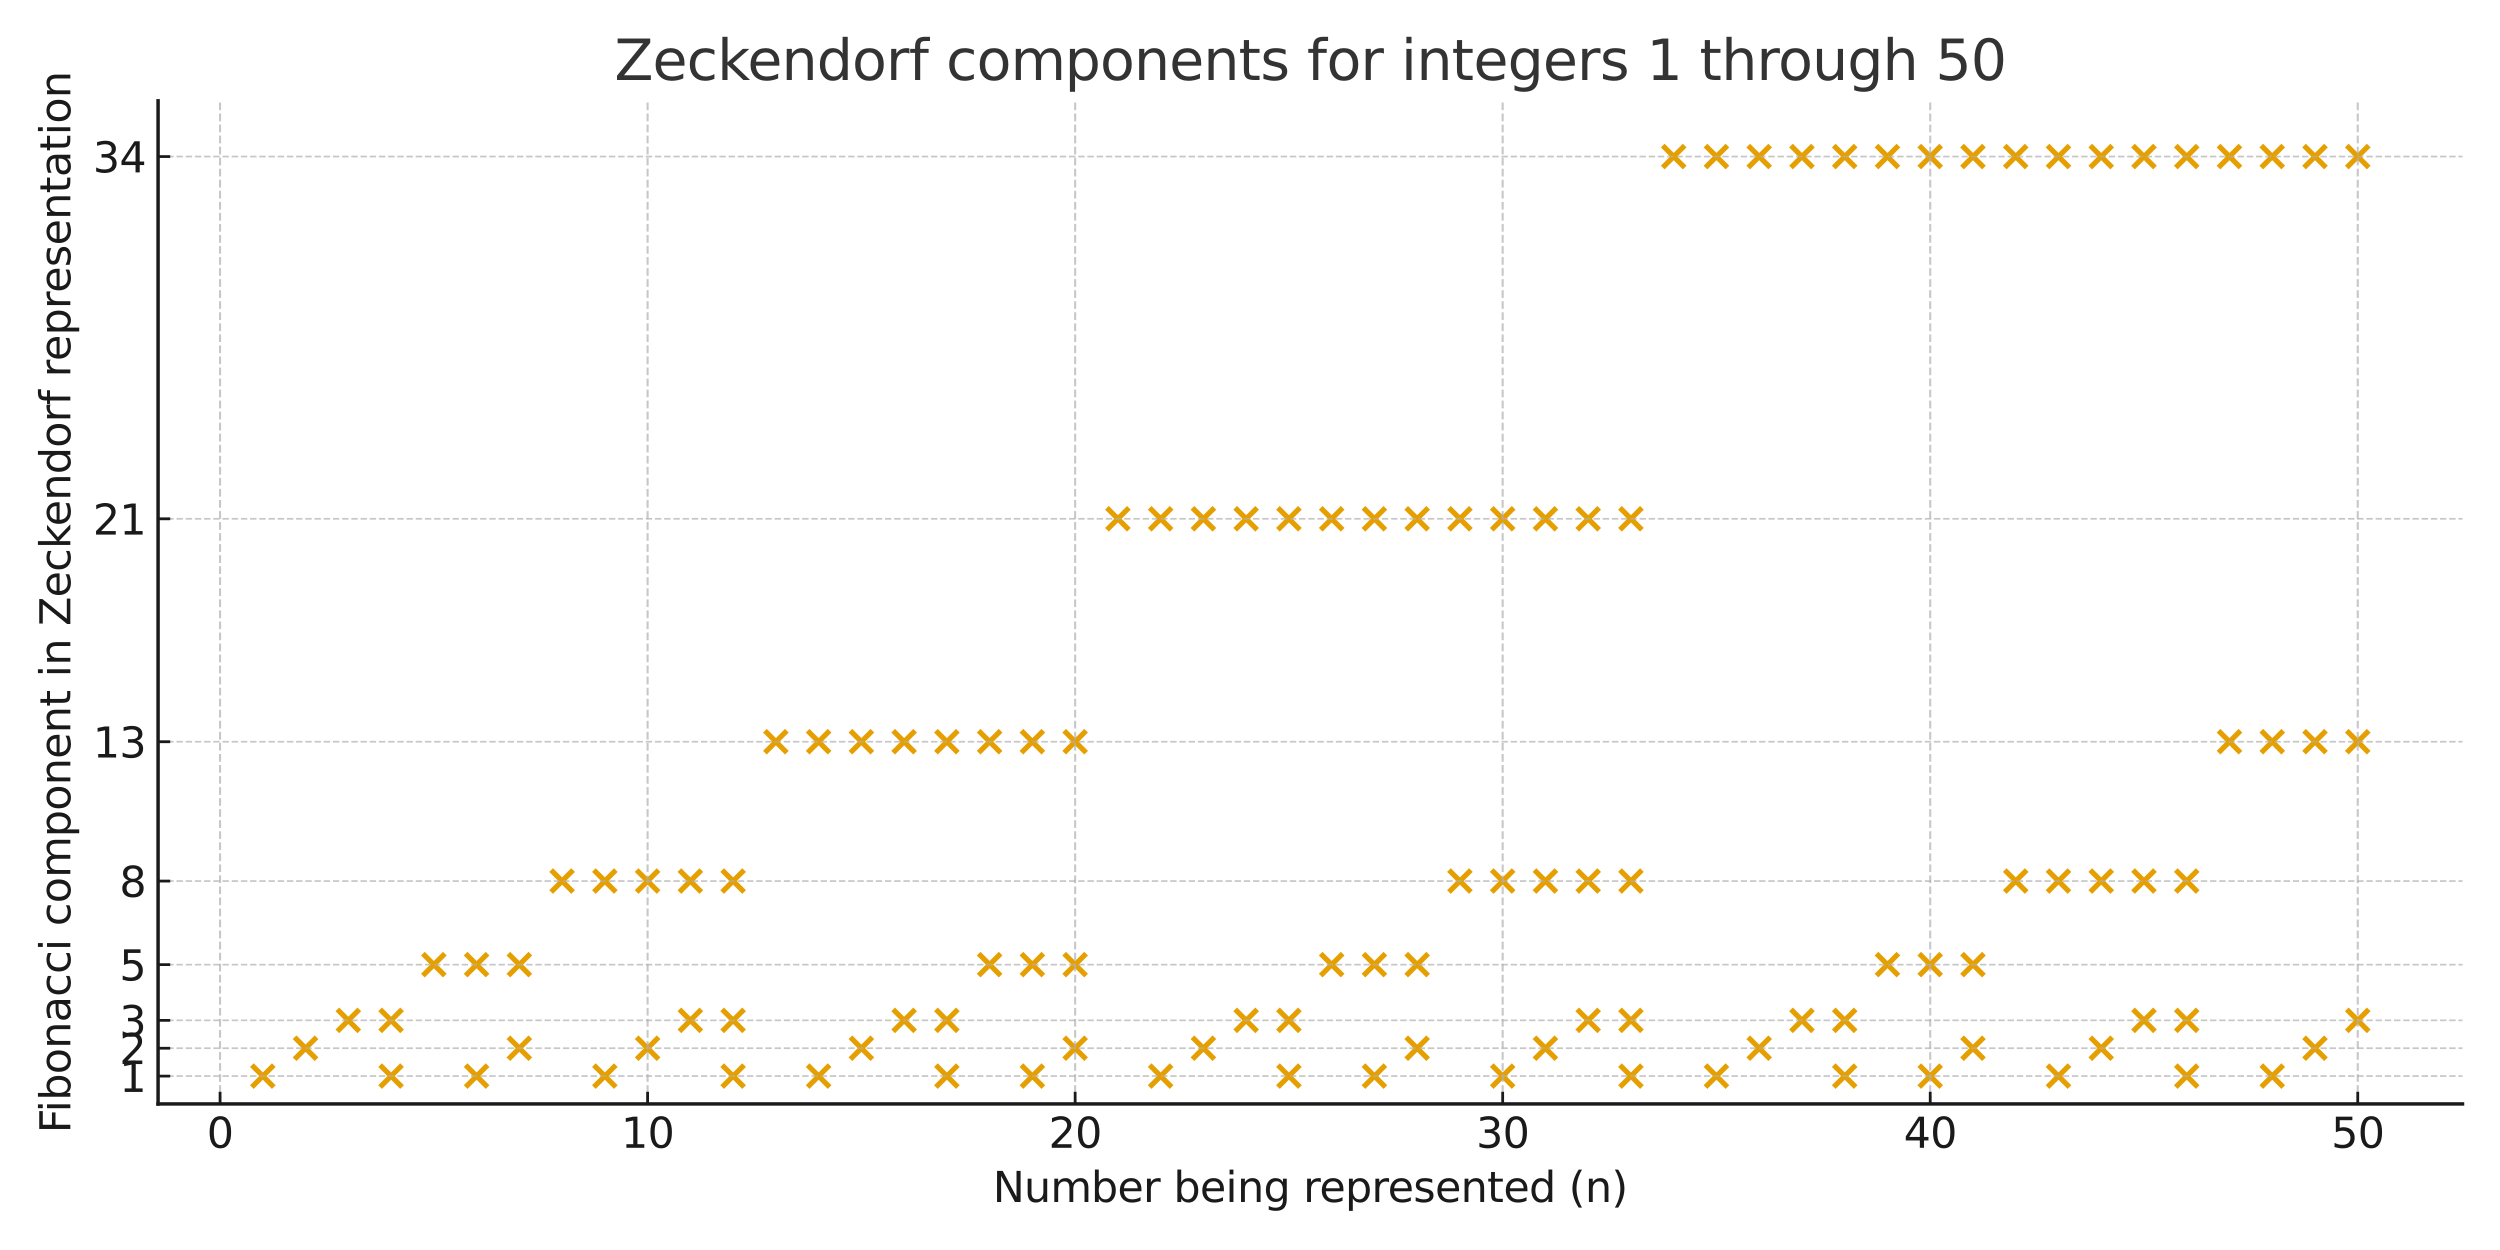 <?xml version="1.0" encoding="utf-8" standalone="no"?>
<!DOCTYPE svg PUBLIC "-//W3C//DTD SVG 1.1//EN"
  "http://www.w3.org/Graphics/SVG/1.1/DTD/svg11.dtd">
<svg xmlns:xlink="http://www.w3.org/1999/xlink" width="720pt" height="360pt" viewBox="0 0 720 360" xmlns="http://www.w3.org/2000/svg" version="1.1">
 <defs>
  <style type="text/css">*{stroke-linejoin: round; stroke-linecap: butt}</style>
 </defs>
 <g id="figure_1">
  <g id="patch_1">
   <path d="M 0 360 
L 720 360 
L 720 0 
L 0 0 
z
" style="fill: #ffffff"/>
  </g>
  <g id="axes_1">
   <g id="patch_2">
    <path d="M 45.525 317.94 
L 709.2 317.94 
L 709.2 29.04 
L 45.525 29.04 
z
" style="fill: #ffffff"/>
   </g>
   <g id="PathCollection_1">
    <defs>
     <path id="ma423eb08a5" d="M -3.162 3.162 
L 3.162 -3.162 
M -3.162 -3.162 
L 3.162 3.162 
" style="stroke: #e69f00; stroke-width: 1.5"/>
    </defs>
    <g clip-path="url(#p517f52b1fb)">
     <use xlink:href="#ma423eb08a5" x="75.692" y="309.915" style="fill: #e69f00; stroke: #e69f00; stroke-width: 1.5"/>
     <use xlink:href="#ma423eb08a5" x="88.005" y="301.89" style="fill: #e69f00; stroke: #e69f00; stroke-width: 1.5"/>
     <use xlink:href="#ma423eb08a5" x="100.318" y="293.865" style="fill: #e69f00; stroke: #e69f00; stroke-width: 1.5"/>
     <use xlink:href="#ma423eb08a5" x="112.631" y="293.865" style="fill: #e69f00; stroke: #e69f00; stroke-width: 1.5"/>
     <use xlink:href="#ma423eb08a5" x="112.631" y="309.915" style="fill: #e69f00; stroke: #e69f00; stroke-width: 1.5"/>
     <use xlink:href="#ma423eb08a5" x="124.944" y="277.815" style="fill: #e69f00; stroke: #e69f00; stroke-width: 1.5"/>
     <use xlink:href="#ma423eb08a5" x="137.257" y="277.815" style="fill: #e69f00; stroke: #e69f00; stroke-width: 1.5"/>
     <use xlink:href="#ma423eb08a5" x="137.257" y="309.915" style="fill: #e69f00; stroke: #e69f00; stroke-width: 1.5"/>
     <use xlink:href="#ma423eb08a5" x="149.571" y="277.815" style="fill: #e69f00; stroke: #e69f00; stroke-width: 1.5"/>
     <use xlink:href="#ma423eb08a5" x="149.571" y="301.89" style="fill: #e69f00; stroke: #e69f00; stroke-width: 1.5"/>
     <use xlink:href="#ma423eb08a5" x="161.884" y="253.74" style="fill: #e69f00; stroke: #e69f00; stroke-width: 1.5"/>
     <use xlink:href="#ma423eb08a5" x="174.197" y="253.74" style="fill: #e69f00; stroke: #e69f00; stroke-width: 1.5"/>
     <use xlink:href="#ma423eb08a5" x="174.197" y="309.915" style="fill: #e69f00; stroke: #e69f00; stroke-width: 1.5"/>
     <use xlink:href="#ma423eb08a5" x="186.51" y="253.74" style="fill: #e69f00; stroke: #e69f00; stroke-width: 1.5"/>
     <use xlink:href="#ma423eb08a5" x="186.51" y="301.89" style="fill: #e69f00; stroke: #e69f00; stroke-width: 1.5"/>
     <use xlink:href="#ma423eb08a5" x="198.823" y="253.74" style="fill: #e69f00; stroke: #e69f00; stroke-width: 1.5"/>
     <use xlink:href="#ma423eb08a5" x="198.823" y="293.865" style="fill: #e69f00; stroke: #e69f00; stroke-width: 1.5"/>
     <use xlink:href="#ma423eb08a5" x="211.136" y="253.74" style="fill: #e69f00; stroke: #e69f00; stroke-width: 1.5"/>
     <use xlink:href="#ma423eb08a5" x="211.136" y="293.865" style="fill: #e69f00; stroke: #e69f00; stroke-width: 1.5"/>
     <use xlink:href="#ma423eb08a5" x="211.136" y="309.915" style="fill: #e69f00; stroke: #e69f00; stroke-width: 1.5"/>
     <use xlink:href="#ma423eb08a5" x="223.449" y="213.615" style="fill: #e69f00; stroke: #e69f00; stroke-width: 1.5"/>
     <use xlink:href="#ma423eb08a5" x="235.762" y="213.615" style="fill: #e69f00; stroke: #e69f00; stroke-width: 1.5"/>
     <use xlink:href="#ma423eb08a5" x="235.762" y="309.915" style="fill: #e69f00; stroke: #e69f00; stroke-width: 1.5"/>
     <use xlink:href="#ma423eb08a5" x="248.075" y="213.615" style="fill: #e69f00; stroke: #e69f00; stroke-width: 1.5"/>
     <use xlink:href="#ma423eb08a5" x="248.075" y="301.89" style="fill: #e69f00; stroke: #e69f00; stroke-width: 1.5"/>
     <use xlink:href="#ma423eb08a5" x="260.388" y="213.615" style="fill: #e69f00; stroke: #e69f00; stroke-width: 1.5"/>
     <use xlink:href="#ma423eb08a5" x="260.388" y="293.865" style="fill: #e69f00; stroke: #e69f00; stroke-width: 1.5"/>
     <use xlink:href="#ma423eb08a5" x="272.701" y="213.615" style="fill: #e69f00; stroke: #e69f00; stroke-width: 1.5"/>
     <use xlink:href="#ma423eb08a5" x="272.701" y="293.865" style="fill: #e69f00; stroke: #e69f00; stroke-width: 1.5"/>
     <use xlink:href="#ma423eb08a5" x="272.701" y="309.915" style="fill: #e69f00; stroke: #e69f00; stroke-width: 1.5"/>
     <use xlink:href="#ma423eb08a5" x="285.014" y="213.615" style="fill: #e69f00; stroke: #e69f00; stroke-width: 1.5"/>
     <use xlink:href="#ma423eb08a5" x="285.014" y="277.815" style="fill: #e69f00; stroke: #e69f00; stroke-width: 1.5"/>
     <use xlink:href="#ma423eb08a5" x="297.327" y="213.615" style="fill: #e69f00; stroke: #e69f00; stroke-width: 1.5"/>
     <use xlink:href="#ma423eb08a5" x="297.327" y="277.815" style="fill: #e69f00; stroke: #e69f00; stroke-width: 1.5"/>
     <use xlink:href="#ma423eb08a5" x="297.327" y="309.915" style="fill: #e69f00; stroke: #e69f00; stroke-width: 1.5"/>
     <use xlink:href="#ma423eb08a5" x="309.641" y="213.615" style="fill: #e69f00; stroke: #e69f00; stroke-width: 1.5"/>
     <use xlink:href="#ma423eb08a5" x="309.641" y="277.815" style="fill: #e69f00; stroke: #e69f00; stroke-width: 1.5"/>
     <use xlink:href="#ma423eb08a5" x="309.641" y="301.89" style="fill: #e69f00; stroke: #e69f00; stroke-width: 1.5"/>
     <use xlink:href="#ma423eb08a5" x="321.954" y="149.415" style="fill: #e69f00; stroke: #e69f00; stroke-width: 1.5"/>
     <use xlink:href="#ma423eb08a5" x="334.267" y="149.415" style="fill: #e69f00; stroke: #e69f00; stroke-width: 1.5"/>
     <use xlink:href="#ma423eb08a5" x="334.267" y="309.915" style="fill: #e69f00; stroke: #e69f00; stroke-width: 1.5"/>
     <use xlink:href="#ma423eb08a5" x="346.58" y="149.415" style="fill: #e69f00; stroke: #e69f00; stroke-width: 1.5"/>
     <use xlink:href="#ma423eb08a5" x="346.58" y="301.89" style="fill: #e69f00; stroke: #e69f00; stroke-width: 1.5"/>
     <use xlink:href="#ma423eb08a5" x="358.893" y="149.415" style="fill: #e69f00; stroke: #e69f00; stroke-width: 1.5"/>
     <use xlink:href="#ma423eb08a5" x="358.893" y="293.865" style="fill: #e69f00; stroke: #e69f00; stroke-width: 1.5"/>
     <use xlink:href="#ma423eb08a5" x="371.206" y="149.415" style="fill: #e69f00; stroke: #e69f00; stroke-width: 1.5"/>
     <use xlink:href="#ma423eb08a5" x="371.206" y="293.865" style="fill: #e69f00; stroke: #e69f00; stroke-width: 1.5"/>
     <use xlink:href="#ma423eb08a5" x="371.206" y="309.915" style="fill: #e69f00; stroke: #e69f00; stroke-width: 1.5"/>
     <use xlink:href="#ma423eb08a5" x="383.519" y="149.415" style="fill: #e69f00; stroke: #e69f00; stroke-width: 1.5"/>
     <use xlink:href="#ma423eb08a5" x="383.519" y="277.815" style="fill: #e69f00; stroke: #e69f00; stroke-width: 1.5"/>
     <use xlink:href="#ma423eb08a5" x="395.832" y="149.415" style="fill: #e69f00; stroke: #e69f00; stroke-width: 1.5"/>
     <use xlink:href="#ma423eb08a5" x="395.832" y="277.815" style="fill: #e69f00; stroke: #e69f00; stroke-width: 1.5"/>
     <use xlink:href="#ma423eb08a5" x="395.832" y="309.915" style="fill: #e69f00; stroke: #e69f00; stroke-width: 1.5"/>
     <use xlink:href="#ma423eb08a5" x="408.145" y="149.415" style="fill: #e69f00; stroke: #e69f00; stroke-width: 1.5"/>
     <use xlink:href="#ma423eb08a5" x="408.145" y="277.815" style="fill: #e69f00; stroke: #e69f00; stroke-width: 1.5"/>
     <use xlink:href="#ma423eb08a5" x="408.145" y="301.89" style="fill: #e69f00; stroke: #e69f00; stroke-width: 1.5"/>
     <use xlink:href="#ma423eb08a5" x="420.458" y="149.415" style="fill: #e69f00; stroke: #e69f00; stroke-width: 1.5"/>
     <use xlink:href="#ma423eb08a5" x="420.458" y="253.74" style="fill: #e69f00; stroke: #e69f00; stroke-width: 1.5"/>
     <use xlink:href="#ma423eb08a5" x="432.771" y="149.415" style="fill: #e69f00; stroke: #e69f00; stroke-width: 1.5"/>
     <use xlink:href="#ma423eb08a5" x="432.771" y="253.74" style="fill: #e69f00; stroke: #e69f00; stroke-width: 1.5"/>
     <use xlink:href="#ma423eb08a5" x="432.771" y="309.915" style="fill: #e69f00; stroke: #e69f00; stroke-width: 1.5"/>
     <use xlink:href="#ma423eb08a5" x="445.084" y="149.415" style="fill: #e69f00; stroke: #e69f00; stroke-width: 1.5"/>
     <use xlink:href="#ma423eb08a5" x="445.084" y="253.74" style="fill: #e69f00; stroke: #e69f00; stroke-width: 1.5"/>
     <use xlink:href="#ma423eb08a5" x="445.084" y="301.89" style="fill: #e69f00; stroke: #e69f00; stroke-width: 1.5"/>
     <use xlink:href="#ma423eb08a5" x="457.398" y="149.415" style="fill: #e69f00; stroke: #e69f00; stroke-width: 1.5"/>
     <use xlink:href="#ma423eb08a5" x="457.398" y="253.74" style="fill: #e69f00; stroke: #e69f00; stroke-width: 1.5"/>
     <use xlink:href="#ma423eb08a5" x="457.398" y="293.865" style="fill: #e69f00; stroke: #e69f00; stroke-width: 1.5"/>
     <use xlink:href="#ma423eb08a5" x="469.711" y="149.415" style="fill: #e69f00; stroke: #e69f00; stroke-width: 1.5"/>
     <use xlink:href="#ma423eb08a5" x="469.711" y="253.74" style="fill: #e69f00; stroke: #e69f00; stroke-width: 1.5"/>
     <use xlink:href="#ma423eb08a5" x="469.711" y="293.865" style="fill: #e69f00; stroke: #e69f00; stroke-width: 1.5"/>
     <use xlink:href="#ma423eb08a5" x="469.711" y="309.915" style="fill: #e69f00; stroke: #e69f00; stroke-width: 1.5"/>
     <use xlink:href="#ma423eb08a5" x="482.024" y="45.09" style="fill: #e69f00; stroke: #e69f00; stroke-width: 1.5"/>
     <use xlink:href="#ma423eb08a5" x="494.337" y="45.09" style="fill: #e69f00; stroke: #e69f00; stroke-width: 1.5"/>
     <use xlink:href="#ma423eb08a5" x="494.337" y="309.915" style="fill: #e69f00; stroke: #e69f00; stroke-width: 1.5"/>
     <use xlink:href="#ma423eb08a5" x="506.65" y="45.09" style="fill: #e69f00; stroke: #e69f00; stroke-width: 1.5"/>
     <use xlink:href="#ma423eb08a5" x="506.65" y="301.89" style="fill: #e69f00; stroke: #e69f00; stroke-width: 1.5"/>
     <use xlink:href="#ma423eb08a5" x="518.963" y="45.09" style="fill: #e69f00; stroke: #e69f00; stroke-width: 1.5"/>
     <use xlink:href="#ma423eb08a5" x="518.963" y="293.865" style="fill: #e69f00; stroke: #e69f00; stroke-width: 1.5"/>
     <use xlink:href="#ma423eb08a5" x="531.276" y="45.09" style="fill: #e69f00; stroke: #e69f00; stroke-width: 1.5"/>
     <use xlink:href="#ma423eb08a5" x="531.276" y="293.865" style="fill: #e69f00; stroke: #e69f00; stroke-width: 1.5"/>
     <use xlink:href="#ma423eb08a5" x="531.276" y="309.915" style="fill: #e69f00; stroke: #e69f00; stroke-width: 1.5"/>
     <use xlink:href="#ma423eb08a5" x="543.589" y="45.09" style="fill: #e69f00; stroke: #e69f00; stroke-width: 1.5"/>
     <use xlink:href="#ma423eb08a5" x="543.589" y="277.815" style="fill: #e69f00; stroke: #e69f00; stroke-width: 1.5"/>
     <use xlink:href="#ma423eb08a5" x="555.902" y="45.09" style="fill: #e69f00; stroke: #e69f00; stroke-width: 1.5"/>
     <use xlink:href="#ma423eb08a5" x="555.902" y="277.815" style="fill: #e69f00; stroke: #e69f00; stroke-width: 1.5"/>
     <use xlink:href="#ma423eb08a5" x="555.902" y="309.915" style="fill: #e69f00; stroke: #e69f00; stroke-width: 1.5"/>
     <use xlink:href="#ma423eb08a5" x="568.215" y="45.09" style="fill: #e69f00; stroke: #e69f00; stroke-width: 1.5"/>
     <use xlink:href="#ma423eb08a5" x="568.215" y="277.815" style="fill: #e69f00; stroke: #e69f00; stroke-width: 1.5"/>
     <use xlink:href="#ma423eb08a5" x="568.215" y="301.89" style="fill: #e69f00; stroke: #e69f00; stroke-width: 1.5"/>
     <use xlink:href="#ma423eb08a5" x="580.528" y="45.09" style="fill: #e69f00; stroke: #e69f00; stroke-width: 1.5"/>
     <use xlink:href="#ma423eb08a5" x="580.528" y="253.74" style="fill: #e69f00; stroke: #e69f00; stroke-width: 1.5"/>
     <use xlink:href="#ma423eb08a5" x="592.841" y="45.09" style="fill: #e69f00; stroke: #e69f00; stroke-width: 1.5"/>
     <use xlink:href="#ma423eb08a5" x="592.841" y="253.74" style="fill: #e69f00; stroke: #e69f00; stroke-width: 1.5"/>
     <use xlink:href="#ma423eb08a5" x="592.841" y="309.915" style="fill: #e69f00; stroke: #e69f00; stroke-width: 1.5"/>
     <use xlink:href="#ma423eb08a5" x="605.154" y="45.09" style="fill: #e69f00; stroke: #e69f00; stroke-width: 1.5"/>
     <use xlink:href="#ma423eb08a5" x="605.154" y="253.74" style="fill: #e69f00; stroke: #e69f00; stroke-width: 1.5"/>
     <use xlink:href="#ma423eb08a5" x="605.154" y="301.89" style="fill: #e69f00; stroke: #e69f00; stroke-width: 1.5"/>
     <use xlink:href="#ma423eb08a5" x="617.468" y="45.09" style="fill: #e69f00; stroke: #e69f00; stroke-width: 1.5"/>
     <use xlink:href="#ma423eb08a5" x="617.468" y="253.74" style="fill: #e69f00; stroke: #e69f00; stroke-width: 1.5"/>
     <use xlink:href="#ma423eb08a5" x="617.468" y="293.865" style="fill: #e69f00; stroke: #e69f00; stroke-width: 1.5"/>
     <use xlink:href="#ma423eb08a5" x="629.781" y="45.09" style="fill: #e69f00; stroke: #e69f00; stroke-width: 1.5"/>
     <use xlink:href="#ma423eb08a5" x="629.781" y="253.74" style="fill: #e69f00; stroke: #e69f00; stroke-width: 1.5"/>
     <use xlink:href="#ma423eb08a5" x="629.781" y="293.865" style="fill: #e69f00; stroke: #e69f00; stroke-width: 1.5"/>
     <use xlink:href="#ma423eb08a5" x="629.781" y="309.915" style="fill: #e69f00; stroke: #e69f00; stroke-width: 1.5"/>
     <use xlink:href="#ma423eb08a5" x="642.094" y="45.09" style="fill: #e69f00; stroke: #e69f00; stroke-width: 1.5"/>
     <use xlink:href="#ma423eb08a5" x="642.094" y="213.615" style="fill: #e69f00; stroke: #e69f00; stroke-width: 1.5"/>
     <use xlink:href="#ma423eb08a5" x="654.407" y="45.09" style="fill: #e69f00; stroke: #e69f00; stroke-width: 1.5"/>
     <use xlink:href="#ma423eb08a5" x="654.407" y="213.615" style="fill: #e69f00; stroke: #e69f00; stroke-width: 1.5"/>
     <use xlink:href="#ma423eb08a5" x="654.407" y="309.915" style="fill: #e69f00; stroke: #e69f00; stroke-width: 1.5"/>
     <use xlink:href="#ma423eb08a5" x="666.72" y="45.09" style="fill: #e69f00; stroke: #e69f00; stroke-width: 1.5"/>
     <use xlink:href="#ma423eb08a5" x="666.72" y="213.615" style="fill: #e69f00; stroke: #e69f00; stroke-width: 1.5"/>
     <use xlink:href="#ma423eb08a5" x="666.72" y="301.89" style="fill: #e69f00; stroke: #e69f00; stroke-width: 1.5"/>
     <use xlink:href="#ma423eb08a5" x="679.033" y="45.09" style="fill: #e69f00; stroke: #e69f00; stroke-width: 1.5"/>
     <use xlink:href="#ma423eb08a5" x="679.033" y="213.615" style="fill: #e69f00; stroke: #e69f00; stroke-width: 1.5"/>
     <use xlink:href="#ma423eb08a5" x="679.033" y="293.865" style="fill: #e69f00; stroke: #e69f00; stroke-width: 1.5"/>
    </g>
   </g>
   <g id="matplotlib.axis_1">
    <g id="xtick_1">
     <g id="line2d_1">
      <path d="M 63.379 317.94 
L 63.379 29.04 
" clip-path="url(#p517f52b1fb)" style="fill: none; stroke-dasharray: 2.22,0.96; stroke-dashoffset: 0; stroke: #b0b0b0; stroke-opacity: 0.7; stroke-width: 0.6"/>
     </g>
     <g id="line2d_2">
      <defs>
       <path id="m216fb13be2" d="M 0 0 
L 0 -3.5 
" style="stroke: #1a1a1a; stroke-width: 0.8"/>
      </defs>
      <g>
       <use xlink:href="#m216fb13be2" x="63.379" y="317.94" style="fill: #1a1a1a; stroke: #1a1a1a; stroke-width: 0.8"/>
      </g>
     </g>
     <g id="text_1">
      <!-- 0 -->
      <g style="fill: #1a1a1a" transform="translate(59.561 330.558) scale(0.12 -0.12)">
       <defs>
        <path id="DejaVuSans-30" d="M 2034 4250 
Q 1547 4250 1301 3770 
Q 1056 3291 1056 2328 
Q 1056 1369 1301 889 
Q 1547 409 2034 409 
Q 2525 409 2770 889 
Q 3016 1369 3016 2328 
Q 3016 3291 2770 3770 
Q 2525 4250 2034 4250 
z
M 2034 4750 
Q 2819 4750 3233 4129 
Q 3647 3509 3647 2328 
Q 3647 1150 3233 529 
Q 2819 -91 2034 -91 
Q 1250 -91 836 529 
Q 422 1150 422 2328 
Q 422 3509 836 4129 
Q 1250 4750 2034 4750 
z
" transform="scale(0.016)"/>
       </defs>
       <use xlink:href="#DejaVuSans-30"/>
      </g>
     </g>
    </g>
    <g id="xtick_2">
     <g id="line2d_3">
      <path d="M 186.51 317.94 
L 186.51 29.04 
" clip-path="url(#p517f52b1fb)" style="fill: none; stroke-dasharray: 2.22,0.96; stroke-dashoffset: 0; stroke: #b0b0b0; stroke-opacity: 0.7; stroke-width: 0.6"/>
     </g>
     <g id="line2d_4">
      <g>
       <use xlink:href="#m216fb13be2" x="186.51" y="317.94" style="fill: #1a1a1a; stroke: #1a1a1a; stroke-width: 0.8"/>
      </g>
     </g>
     <g id="text_2">
      <!-- 10 -->
      <g style="fill: #1a1a1a" transform="translate(178.875 330.558) scale(0.12 -0.12)">
       <defs>
        <path id="DejaVuSans-31" d="M 794 531 
L 1825 531 
L 1825 4091 
L 703 3866 
L 703 4441 
L 1819 4666 
L 2450 4666 
L 2450 531 
L 3481 531 
L 3481 0 
L 794 0 
L 794 531 
z
" transform="scale(0.016)"/>
       </defs>
       <use xlink:href="#DejaVuSans-31"/>
       <use xlink:href="#DejaVuSans-30" x="63.623"/>
      </g>
     </g>
    </g>
    <g id="xtick_3">
     <g id="line2d_5">
      <path d="M 309.641 317.94 
L 309.641 29.04 
" clip-path="url(#p517f52b1fb)" style="fill: none; stroke-dasharray: 2.22,0.96; stroke-dashoffset: 0; stroke: #b0b0b0; stroke-opacity: 0.7; stroke-width: 0.6"/>
     </g>
     <g id="line2d_6">
      <g>
       <use xlink:href="#m216fb13be2" x="309.641" y="317.94" style="fill: #1a1a1a; stroke: #1a1a1a; stroke-width: 0.8"/>
      </g>
     </g>
     <g id="text_3">
      <!-- 20 -->
      <g style="fill: #1a1a1a" transform="translate(302.006 330.558) scale(0.12 -0.12)">
       <defs>
        <path id="DejaVuSans-32" d="M 1228 531 
L 3431 531 
L 3431 0 
L 469 0 
L 469 531 
Q 828 903 1448 1529 
Q 2069 2156 2228 2338 
Q 2531 2678 2651 2914 
Q 2772 3150 2772 3378 
Q 2772 3750 2511 3984 
Q 2250 4219 1831 4219 
Q 1534 4219 1204 4116 
Q 875 4013 500 3803 
L 500 4441 
Q 881 4594 1212 4672 
Q 1544 4750 1819 4750 
Q 2544 4750 2975 4387 
Q 3406 4025 3406 3419 
Q 3406 3131 3298 2873 
Q 3191 2616 2906 2266 
Q 2828 2175 2409 1742 
Q 1991 1309 1228 531 
z
" transform="scale(0.016)"/>
       </defs>
       <use xlink:href="#DejaVuSans-32"/>
       <use xlink:href="#DejaVuSans-30" x="63.623"/>
      </g>
     </g>
    </g>
    <g id="xtick_4">
     <g id="line2d_7">
      <path d="M 432.771 317.94 
L 432.771 29.04 
" clip-path="url(#p517f52b1fb)" style="fill: none; stroke-dasharray: 2.22,0.96; stroke-dashoffset: 0; stroke: #b0b0b0; stroke-opacity: 0.7; stroke-width: 0.6"/>
     </g>
     <g id="line2d_8">
      <g>
       <use xlink:href="#m216fb13be2" x="432.771" y="317.94" style="fill: #1a1a1a; stroke: #1a1a1a; stroke-width: 0.8"/>
      </g>
     </g>
     <g id="text_4">
      <!-- 30 -->
      <g style="fill: #1a1a1a" transform="translate(425.136 330.558) scale(0.12 -0.12)">
       <defs>
        <path id="DejaVuSans-33" d="M 2597 2516 
Q 3050 2419 3304 2112 
Q 3559 1806 3559 1356 
Q 3559 666 3084 287 
Q 2609 -91 1734 -91 
Q 1441 -91 1130 -33 
Q 819 25 488 141 
L 488 750 
Q 750 597 1062 519 
Q 1375 441 1716 441 
Q 2309 441 2620 675 
Q 2931 909 2931 1356 
Q 2931 1769 2642 2001 
Q 2353 2234 1838 2234 
L 1294 2234 
L 1294 2753 
L 1863 2753 
Q 2328 2753 2575 2939 
Q 2822 3125 2822 3475 
Q 2822 3834 2567 4026 
Q 2313 4219 1838 4219 
Q 1578 4219 1281 4162 
Q 984 4106 628 3988 
L 628 4550 
Q 988 4650 1302 4700 
Q 1616 4750 1894 4750 
Q 2613 4750 3031 4423 
Q 3450 4097 3450 3541 
Q 3450 3153 3228 2886 
Q 3006 2619 2597 2516 
z
" transform="scale(0.016)"/>
       </defs>
       <use xlink:href="#DejaVuSans-33"/>
       <use xlink:href="#DejaVuSans-30" x="63.623"/>
      </g>
     </g>
    </g>
    <g id="xtick_5">
     <g id="line2d_9">
      <path d="M 555.902 317.94 
L 555.902 29.04 
" clip-path="url(#p517f52b1fb)" style="fill: none; stroke-dasharray: 2.22,0.96; stroke-dashoffset: 0; stroke: #b0b0b0; stroke-opacity: 0.7; stroke-width: 0.6"/>
     </g>
     <g id="line2d_10">
      <g>
       <use xlink:href="#m216fb13be2" x="555.902" y="317.94" style="fill: #1a1a1a; stroke: #1a1a1a; stroke-width: 0.8"/>
      </g>
     </g>
     <g id="text_5">
      <!-- 40 -->
      <g style="fill: #1a1a1a" transform="translate(548.267 330.558) scale(0.12 -0.12)">
       <defs>
        <path id="DejaVuSans-34" d="M 2419 4116 
L 825 1625 
L 2419 1625 
L 2419 4116 
z
M 2253 4666 
L 3047 4666 
L 3047 1625 
L 3713 1625 
L 3713 1100 
L 3047 1100 
L 3047 0 
L 2419 0 
L 2419 1100 
L 313 1100 
L 313 1709 
L 2253 4666 
z
" transform="scale(0.016)"/>
       </defs>
       <use xlink:href="#DejaVuSans-34"/>
       <use xlink:href="#DejaVuSans-30" x="63.623"/>
      </g>
     </g>
    </g>
    <g id="xtick_6">
     <g id="line2d_11">
      <path d="M 679.033 317.94 
L 679.033 29.04 
" clip-path="url(#p517f52b1fb)" style="fill: none; stroke-dasharray: 2.22,0.96; stroke-dashoffset: 0; stroke: #b0b0b0; stroke-opacity: 0.7; stroke-width: 0.6"/>
     </g>
     <g id="line2d_12">
      <g>
       <use xlink:href="#m216fb13be2" x="679.033" y="317.94" style="fill: #1a1a1a; stroke: #1a1a1a; stroke-width: 0.8"/>
      </g>
     </g>
     <g id="text_6">
      <!-- 50 -->
      <g style="fill: #1a1a1a" transform="translate(671.398 330.558) scale(0.12 -0.12)">
       <defs>
        <path id="DejaVuSans-35" d="M 691 4666 
L 3169 4666 
L 3169 4134 
L 1269 4134 
L 1269 2991 
Q 1406 3038 1543 3061 
Q 1681 3084 1819 3084 
Q 2600 3084 3056 2656 
Q 3513 2228 3513 1497 
Q 3513 744 3044 326 
Q 2575 -91 1722 -91 
Q 1428 -91 1123 -41 
Q 819 9 494 109 
L 494 744 
Q 775 591 1075 516 
Q 1375 441 1709 441 
Q 2250 441 2565 725 
Q 2881 1009 2881 1497 
Q 2881 1984 2565 2268 
Q 2250 2553 1709 2553 
Q 1456 2553 1204 2497 
Q 953 2441 691 2322 
L 691 4666 
z
" transform="scale(0.016)"/>
       </defs>
       <use xlink:href="#DejaVuSans-35"/>
       <use xlink:href="#DejaVuSans-30" x="63.623"/>
      </g>
     </g>
    </g>
    <g id="text_7">
     <!-- Number being represented (n) -->
     <g style="fill: #1a1a1a" transform="translate(285.946 346.172) scale(0.12 -0.12)">
      <defs>
       <path id="DejaVuSans-4e" d="M 628 4666 
L 1478 4666 
L 3547 763 
L 3547 4666 
L 4159 4666 
L 4159 0 
L 3309 0 
L 1241 3903 
L 1241 0 
L 628 0 
L 628 4666 
z
" transform="scale(0.016)"/>
       <path id="DejaVuSans-75" d="M 544 1381 
L 544 3500 
L 1119 3500 
L 1119 1403 
Q 1119 906 1312 657 
Q 1506 409 1894 409 
Q 2359 409 2629 706 
Q 2900 1003 2900 1516 
L 2900 3500 
L 3475 3500 
L 3475 0 
L 2900 0 
L 2900 538 
Q 2691 219 2414 64 
Q 2138 -91 1772 -91 
Q 1169 -91 856 284 
Q 544 659 544 1381 
z
M 1991 3584 
L 1991 3584 
z
" transform="scale(0.016)"/>
       <path id="DejaVuSans-6d" d="M 3328 2828 
Q 3544 3216 3844 3400 
Q 4144 3584 4550 3584 
Q 5097 3584 5394 3201 
Q 5691 2819 5691 2113 
L 5691 0 
L 5113 0 
L 5113 2094 
Q 5113 2597 4934 2840 
Q 4756 3084 4391 3084 
Q 3944 3084 3684 2787 
Q 3425 2491 3425 1978 
L 3425 0 
L 2847 0 
L 2847 2094 
Q 2847 2600 2669 2842 
Q 2491 3084 2119 3084 
Q 1678 3084 1418 2786 
Q 1159 2488 1159 1978 
L 1159 0 
L 581 0 
L 581 3500 
L 1159 3500 
L 1159 2956 
Q 1356 3278 1631 3431 
Q 1906 3584 2284 3584 
Q 2666 3584 2933 3390 
Q 3200 3197 3328 2828 
z
" transform="scale(0.016)"/>
       <path id="DejaVuSans-62" d="M 3116 1747 
Q 3116 2381 2855 2742 
Q 2594 3103 2138 3103 
Q 1681 3103 1420 2742 
Q 1159 2381 1159 1747 
Q 1159 1113 1420 752 
Q 1681 391 2138 391 
Q 2594 391 2855 752 
Q 3116 1113 3116 1747 
z
M 1159 2969 
Q 1341 3281 1617 3432 
Q 1894 3584 2278 3584 
Q 2916 3584 3314 3078 
Q 3713 2572 3713 1747 
Q 3713 922 3314 415 
Q 2916 -91 2278 -91 
Q 1894 -91 1617 61 
Q 1341 213 1159 525 
L 1159 0 
L 581 0 
L 581 4863 
L 1159 4863 
L 1159 2969 
z
" transform="scale(0.016)"/>
       <path id="DejaVuSans-65" d="M 3597 1894 
L 3597 1613 
L 953 1613 
Q 991 1019 1311 708 
Q 1631 397 2203 397 
Q 2534 397 2845 478 
Q 3156 559 3463 722 
L 3463 178 
Q 3153 47 2828 -22 
Q 2503 -91 2169 -91 
Q 1331 -91 842 396 
Q 353 884 353 1716 
Q 353 2575 817 3079 
Q 1281 3584 2069 3584 
Q 2775 3584 3186 3129 
Q 3597 2675 3597 1894 
z
M 3022 2063 
Q 3016 2534 2758 2815 
Q 2500 3097 2075 3097 
Q 1594 3097 1305 2825 
Q 1016 2553 972 2059 
L 3022 2063 
z
" transform="scale(0.016)"/>
       <path id="DejaVuSans-72" d="M 2631 2963 
Q 2534 3019 2420 3045 
Q 2306 3072 2169 3072 
Q 1681 3072 1420 2755 
Q 1159 2438 1159 1844 
L 1159 0 
L 581 0 
L 581 3500 
L 1159 3500 
L 1159 2956 
Q 1341 3275 1631 3429 
Q 1922 3584 2338 3584 
Q 2397 3584 2469 3576 
Q 2541 3569 2628 3553 
L 2631 2963 
z
" transform="scale(0.016)"/>
       <path id="DejaVuSans-20" transform="scale(0.016)"/>
       <path id="DejaVuSans-69" d="M 603 3500 
L 1178 3500 
L 1178 0 
L 603 0 
L 603 3500 
z
M 603 4863 
L 1178 4863 
L 1178 4134 
L 603 4134 
L 603 4863 
z
" transform="scale(0.016)"/>
       <path id="DejaVuSans-6e" d="M 3513 2113 
L 3513 0 
L 2938 0 
L 2938 2094 
Q 2938 2591 2744 2837 
Q 2550 3084 2163 3084 
Q 1697 3084 1428 2787 
Q 1159 2491 1159 1978 
L 1159 0 
L 581 0 
L 581 3500 
L 1159 3500 
L 1159 2956 
Q 1366 3272 1645 3428 
Q 1925 3584 2291 3584 
Q 2894 3584 3203 3211 
Q 3513 2838 3513 2113 
z
" transform="scale(0.016)"/>
       <path id="DejaVuSans-67" d="M 2906 1791 
Q 2906 2416 2648 2759 
Q 2391 3103 1925 3103 
Q 1463 3103 1205 2759 
Q 947 2416 947 1791 
Q 947 1169 1205 825 
Q 1463 481 1925 481 
Q 2391 481 2648 825 
Q 2906 1169 2906 1791 
z
M 3481 434 
Q 3481 -459 3084 -895 
Q 2688 -1331 1869 -1331 
Q 1566 -1331 1297 -1286 
Q 1028 -1241 775 -1147 
L 775 -588 
Q 1028 -725 1275 -790 
Q 1522 -856 1778 -856 
Q 2344 -856 2625 -561 
Q 2906 -266 2906 331 
L 2906 616 
Q 2728 306 2450 153 
Q 2172 0 1784 0 
Q 1141 0 747 490 
Q 353 981 353 1791 
Q 353 2603 747 3093 
Q 1141 3584 1784 3584 
Q 2172 3584 2450 3431 
Q 2728 3278 2906 2969 
L 2906 3500 
L 3481 3500 
L 3481 434 
z
" transform="scale(0.016)"/>
       <path id="DejaVuSans-70" d="M 1159 525 
L 1159 -1331 
L 581 -1331 
L 581 3500 
L 1159 3500 
L 1159 2969 
Q 1341 3281 1617 3432 
Q 1894 3584 2278 3584 
Q 2916 3584 3314 3078 
Q 3713 2572 3713 1747 
Q 3713 922 3314 415 
Q 2916 -91 2278 -91 
Q 1894 -91 1617 61 
Q 1341 213 1159 525 
z
M 3116 1747 
Q 3116 2381 2855 2742 
Q 2594 3103 2138 3103 
Q 1681 3103 1420 2742 
Q 1159 2381 1159 1747 
Q 1159 1113 1420 752 
Q 1681 391 2138 391 
Q 2594 391 2855 752 
Q 3116 1113 3116 1747 
z
" transform="scale(0.016)"/>
       <path id="DejaVuSans-73" d="M 2834 3397 
L 2834 2853 
Q 2591 2978 2328 3040 
Q 2066 3103 1784 3103 
Q 1356 3103 1142 2972 
Q 928 2841 928 2578 
Q 928 2378 1081 2264 
Q 1234 2150 1697 2047 
L 1894 2003 
Q 2506 1872 2764 1633 
Q 3022 1394 3022 966 
Q 3022 478 2636 193 
Q 2250 -91 1575 -91 
Q 1294 -91 989 -36 
Q 684 19 347 128 
L 347 722 
Q 666 556 975 473 
Q 1284 391 1588 391 
Q 1994 391 2212 530 
Q 2431 669 2431 922 
Q 2431 1156 2273 1281 
Q 2116 1406 1581 1522 
L 1381 1569 
Q 847 1681 609 1914 
Q 372 2147 372 2553 
Q 372 3047 722 3315 
Q 1072 3584 1716 3584 
Q 2034 3584 2315 3537 
Q 2597 3491 2834 3397 
z
" transform="scale(0.016)"/>
       <path id="DejaVuSans-74" d="M 1172 4494 
L 1172 3500 
L 2356 3500 
L 2356 3053 
L 1172 3053 
L 1172 1153 
Q 1172 725 1289 603 
Q 1406 481 1766 481 
L 2356 481 
L 2356 0 
L 1766 0 
Q 1100 0 847 248 
Q 594 497 594 1153 
L 594 3053 
L 172 3053 
L 172 3500 
L 594 3500 
L 594 4494 
L 1172 4494 
z
" transform="scale(0.016)"/>
       <path id="DejaVuSans-64" d="M 2906 2969 
L 2906 4863 
L 3481 4863 
L 3481 0 
L 2906 0 
L 2906 525 
Q 2725 213 2448 61 
Q 2172 -91 1784 -91 
Q 1150 -91 751 415 
Q 353 922 353 1747 
Q 353 2572 751 3078 
Q 1150 3584 1784 3584 
Q 2172 3584 2448 3432 
Q 2725 3281 2906 2969 
z
M 947 1747 
Q 947 1113 1208 752 
Q 1469 391 1925 391 
Q 2381 391 2643 752 
Q 2906 1113 2906 1747 
Q 2906 2381 2643 2742 
Q 2381 3103 1925 3103 
Q 1469 3103 1208 2742 
Q 947 2381 947 1747 
z
" transform="scale(0.016)"/>
       <path id="DejaVuSans-28" d="M 1984 4856 
Q 1566 4138 1362 3434 
Q 1159 2731 1159 2009 
Q 1159 1288 1364 580 
Q 1569 -128 1984 -844 
L 1484 -844 
Q 1016 -109 783 600 
Q 550 1309 550 2009 
Q 550 2706 781 3412 
Q 1013 4119 1484 4856 
L 1984 4856 
z
" transform="scale(0.016)"/>
       <path id="DejaVuSans-29" d="M 513 4856 
L 1013 4856 
Q 1481 4119 1714 3412 
Q 1947 2706 1947 2009 
Q 1947 1309 1714 600 
Q 1481 -109 1013 -844 
L 513 -844 
Q 928 -128 1133 580 
Q 1338 1288 1338 2009 
Q 1338 2731 1133 3434 
Q 928 4138 513 4856 
z
" transform="scale(0.016)"/>
      </defs>
      <use xlink:href="#DejaVuSans-4e"/>
      <use xlink:href="#DejaVuSans-75" x="74.805"/>
      <use xlink:href="#DejaVuSans-6d" x="138.184"/>
      <use xlink:href="#DejaVuSans-62" x="235.596"/>
      <use xlink:href="#DejaVuSans-65" x="299.072"/>
      <use xlink:href="#DejaVuSans-72" x="360.596"/>
      <use xlink:href="#DejaVuSans-20" x="401.709"/>
      <use xlink:href="#DejaVuSans-62" x="433.496"/>
      <use xlink:href="#DejaVuSans-65" x="496.973"/>
      <use xlink:href="#DejaVuSans-69" x="558.496"/>
      <use xlink:href="#DejaVuSans-6e" x="586.279"/>
      <use xlink:href="#DejaVuSans-67" x="649.658"/>
      <use xlink:href="#DejaVuSans-20" x="713.135"/>
      <use xlink:href="#DejaVuSans-72" x="744.922"/>
      <use xlink:href="#DejaVuSans-65" x="783.785"/>
      <use xlink:href="#DejaVuSans-70" x="845.309"/>
      <use xlink:href="#DejaVuSans-72" x="908.785"/>
      <use xlink:href="#DejaVuSans-65" x="947.648"/>
      <use xlink:href="#DejaVuSans-73" x="1009.172"/>
      <use xlink:href="#DejaVuSans-65" x="1061.271"/>
      <use xlink:href="#DejaVuSans-6e" x="1122.795"/>
      <use xlink:href="#DejaVuSans-74" x="1186.174"/>
      <use xlink:href="#DejaVuSans-65" x="1225.383"/>
      <use xlink:href="#DejaVuSans-64" x="1286.906"/>
      <use xlink:href="#DejaVuSans-20" x="1350.383"/>
      <use xlink:href="#DejaVuSans-28" x="1382.17"/>
      <use xlink:href="#DejaVuSans-6e" x="1421.184"/>
      <use xlink:href="#DejaVuSans-29" x="1484.562"/>
     </g>
    </g>
   </g>
   <g id="matplotlib.axis_2">
    <g id="ytick_1">
     <g id="line2d_13">
      <path d="M 45.525 309.915 
L 709.2 309.915 
" clip-path="url(#p517f52b1fb)" style="fill: none; stroke-dasharray: 1.85,0.8; stroke-dashoffset: 0; stroke: #b0b0b0; stroke-opacity: 0.7; stroke-width: 0.5"/>
     </g>
     <g id="line2d_14">
      <defs>
       <path id="mc5a81cbcfe" d="M 0 0 
L 3.5 0 
" style="stroke: #1a1a1a; stroke-width: 0.8"/>
      </defs>
      <g>
       <use xlink:href="#mc5a81cbcfe" x="45.525" y="309.915" style="fill: #1a1a1a; stroke: #1a1a1a; stroke-width: 0.8"/>
      </g>
     </g>
     <g id="text_8">
      <!-- 1 -->
      <g style="fill: #1a1a1a" transform="translate(34.39 314.474) scale(0.12 -0.12)">
       <use xlink:href="#DejaVuSans-31"/>
      </g>
     </g>
    </g>
    <g id="ytick_2">
     <g id="line2d_15">
      <path d="M 45.525 301.89 
L 709.2 301.89 
" clip-path="url(#p517f52b1fb)" style="fill: none; stroke-dasharray: 1.85,0.8; stroke-dashoffset: 0; stroke: #b0b0b0; stroke-opacity: 0.7; stroke-width: 0.5"/>
     </g>
     <g id="line2d_16">
      <g>
       <use xlink:href="#mc5a81cbcfe" x="45.525" y="301.89" style="fill: #1a1a1a; stroke: #1a1a1a; stroke-width: 0.8"/>
      </g>
     </g>
     <g id="text_9">
      <!-- 2 -->
      <g style="fill: #1a1a1a" transform="translate(34.39 306.449) scale(0.12 -0.12)">
       <use xlink:href="#DejaVuSans-32"/>
      </g>
     </g>
    </g>
    <g id="ytick_3">
     <g id="line2d_17">
      <path d="M 45.525 293.865 
L 709.2 293.865 
" clip-path="url(#p517f52b1fb)" style="fill: none; stroke-dasharray: 1.85,0.8; stroke-dashoffset: 0; stroke: #b0b0b0; stroke-opacity: 0.7; stroke-width: 0.5"/>
     </g>
     <g id="line2d_18">
      <g>
       <use xlink:href="#mc5a81cbcfe" x="45.525" y="293.865" style="fill: #1a1a1a; stroke: #1a1a1a; stroke-width: 0.8"/>
      </g>
     </g>
     <g id="text_10">
      <!-- 3 -->
      <g style="fill: #1a1a1a" transform="translate(34.39 298.424) scale(0.12 -0.12)">
       <use xlink:href="#DejaVuSans-33"/>
      </g>
     </g>
    </g>
    <g id="ytick_4">
     <g id="line2d_19">
      <path d="M 45.525 277.815 
L 709.2 277.815 
" clip-path="url(#p517f52b1fb)" style="fill: none; stroke-dasharray: 1.85,0.8; stroke-dashoffset: 0; stroke: #b0b0b0; stroke-opacity: 0.7; stroke-width: 0.5"/>
     </g>
     <g id="line2d_20">
      <g>
       <use xlink:href="#mc5a81cbcfe" x="45.525" y="277.815" style="fill: #1a1a1a; stroke: #1a1a1a; stroke-width: 0.8"/>
      </g>
     </g>
     <g id="text_11">
      <!-- 5 -->
      <g style="fill: #1a1a1a" transform="translate(34.39 282.374) scale(0.12 -0.12)">
       <use xlink:href="#DejaVuSans-35"/>
      </g>
     </g>
    </g>
    <g id="ytick_5">
     <g id="line2d_21">
      <path d="M 45.525 253.74 
L 709.2 253.74 
" clip-path="url(#p517f52b1fb)" style="fill: none; stroke-dasharray: 1.85,0.8; stroke-dashoffset: 0; stroke: #b0b0b0; stroke-opacity: 0.7; stroke-width: 0.5"/>
     </g>
     <g id="line2d_22">
      <g>
       <use xlink:href="#mc5a81cbcfe" x="45.525" y="253.74" style="fill: #1a1a1a; stroke: #1a1a1a; stroke-width: 0.8"/>
      </g>
     </g>
     <g id="text_12">
      <!-- 8 -->
      <g style="fill: #1a1a1a" transform="translate(34.39 258.299) scale(0.12 -0.12)">
       <defs>
        <path id="DejaVuSans-38" d="M 2034 2216 
Q 1584 2216 1326 1975 
Q 1069 1734 1069 1313 
Q 1069 891 1326 650 
Q 1584 409 2034 409 
Q 2484 409 2743 651 
Q 3003 894 3003 1313 
Q 3003 1734 2745 1975 
Q 2488 2216 2034 2216 
z
M 1403 2484 
Q 997 2584 770 2862 
Q 544 3141 544 3541 
Q 544 4100 942 4425 
Q 1341 4750 2034 4750 
Q 2731 4750 3128 4425 
Q 3525 4100 3525 3541 
Q 3525 3141 3298 2862 
Q 3072 2584 2669 2484 
Q 3125 2378 3379 2068 
Q 3634 1759 3634 1313 
Q 3634 634 3220 271 
Q 2806 -91 2034 -91 
Q 1263 -91 848 271 
Q 434 634 434 1313 
Q 434 1759 690 2068 
Q 947 2378 1403 2484 
z
M 1172 3481 
Q 1172 3119 1398 2916 
Q 1625 2713 2034 2713 
Q 2441 2713 2670 2916 
Q 2900 3119 2900 3481 
Q 2900 3844 2670 4047 
Q 2441 4250 2034 4250 
Q 1625 4250 1398 4047 
Q 1172 3844 1172 3481 
z
" transform="scale(0.016)"/>
       </defs>
       <use xlink:href="#DejaVuSans-38"/>
      </g>
     </g>
    </g>
    <g id="ytick_6">
     <g id="line2d_23">
      <path d="M 45.525 213.615 
L 709.2 213.615 
" clip-path="url(#p517f52b1fb)" style="fill: none; stroke-dasharray: 1.85,0.8; stroke-dashoffset: 0; stroke: #b0b0b0; stroke-opacity: 0.7; stroke-width: 0.5"/>
     </g>
     <g id="line2d_24">
      <g>
       <use xlink:href="#mc5a81cbcfe" x="45.525" y="213.615" style="fill: #1a1a1a; stroke: #1a1a1a; stroke-width: 0.8"/>
      </g>
     </g>
     <g id="text_13">
      <!-- 13 -->
      <g style="fill: #1a1a1a" transform="translate(26.755 218.174) scale(0.12 -0.12)">
       <use xlink:href="#DejaVuSans-31"/>
       <use xlink:href="#DejaVuSans-33" x="63.623"/>
      </g>
     </g>
    </g>
    <g id="ytick_7">
     <g id="line2d_25">
      <path d="M 45.525 149.415 
L 709.2 149.415 
" clip-path="url(#p517f52b1fb)" style="fill: none; stroke-dasharray: 1.85,0.8; stroke-dashoffset: 0; stroke: #b0b0b0; stroke-opacity: 0.7; stroke-width: 0.5"/>
     </g>
     <g id="line2d_26">
      <g>
       <use xlink:href="#mc5a81cbcfe" x="45.525" y="149.415" style="fill: #1a1a1a; stroke: #1a1a1a; stroke-width: 0.8"/>
      </g>
     </g>
     <g id="text_14">
      <!-- 21 -->
      <g style="fill: #1a1a1a" transform="translate(26.755 153.974) scale(0.12 -0.12)">
       <use xlink:href="#DejaVuSans-32"/>
       <use xlink:href="#DejaVuSans-31" x="63.623"/>
      </g>
     </g>
    </g>
    <g id="ytick_8">
     <g id="line2d_27">
      <path d="M 45.525 45.09 
L 709.2 45.09 
" clip-path="url(#p517f52b1fb)" style="fill: none; stroke-dasharray: 1.85,0.8; stroke-dashoffset: 0; stroke: #b0b0b0; stroke-opacity: 0.7; stroke-width: 0.5"/>
     </g>
     <g id="line2d_28">
      <g>
       <use xlink:href="#mc5a81cbcfe" x="45.525" y="45.09" style="fill: #1a1a1a; stroke: #1a1a1a; stroke-width: 0.8"/>
      </g>
     </g>
     <g id="text_15">
      <!-- 34 -->
      <g style="fill: #1a1a1a" transform="translate(26.755 49.649) scale(0.12 -0.12)">
       <use xlink:href="#DejaVuSans-33"/>
       <use xlink:href="#DejaVuSans-34" x="63.623"/>
      </g>
     </g>
    </g>
    <g id="text_16">
     <!-- Fibonacci component in Zeckendorf representation -->
     <g style="fill: #1a1a1a" transform="translate(20.259 326.348) rotate(-90) scale(0.12 -0.12)">
      <defs>
       <path id="DejaVuSans-46" d="M 628 4666 
L 3309 4666 
L 3309 4134 
L 1259 4134 
L 1259 2759 
L 3109 2759 
L 3109 2228 
L 1259 2228 
L 1259 0 
L 628 0 
L 628 4666 
z
" transform="scale(0.016)"/>
       <path id="DejaVuSans-6f" d="M 1959 3097 
Q 1497 3097 1228 2736 
Q 959 2375 959 1747 
Q 959 1119 1226 758 
Q 1494 397 1959 397 
Q 2419 397 2687 759 
Q 2956 1122 2956 1747 
Q 2956 2369 2687 2733 
Q 2419 3097 1959 3097 
z
M 1959 3584 
Q 2709 3584 3137 3096 
Q 3566 2609 3566 1747 
Q 3566 888 3137 398 
Q 2709 -91 1959 -91 
Q 1206 -91 779 398 
Q 353 888 353 1747 
Q 353 2609 779 3096 
Q 1206 3584 1959 3584 
z
" transform="scale(0.016)"/>
       <path id="DejaVuSans-61" d="M 2194 1759 
Q 1497 1759 1228 1600 
Q 959 1441 959 1056 
Q 959 750 1161 570 
Q 1363 391 1709 391 
Q 2188 391 2477 730 
Q 2766 1069 2766 1631 
L 2766 1759 
L 2194 1759 
z
M 3341 1997 
L 3341 0 
L 2766 0 
L 2766 531 
Q 2569 213 2275 61 
Q 1981 -91 1556 -91 
Q 1019 -91 701 211 
Q 384 513 384 1019 
Q 384 1609 779 1909 
Q 1175 2209 1959 2209 
L 2766 2209 
L 2766 2266 
Q 2766 2663 2505 2880 
Q 2244 3097 1772 3097 
Q 1472 3097 1187 3025 
Q 903 2953 641 2809 
L 641 3341 
Q 956 3463 1253 3523 
Q 1550 3584 1831 3584 
Q 2591 3584 2966 3190 
Q 3341 2797 3341 1997 
z
" transform="scale(0.016)"/>
       <path id="DejaVuSans-63" d="M 3122 3366 
L 3122 2828 
Q 2878 2963 2633 3030 
Q 2388 3097 2138 3097 
Q 1578 3097 1268 2742 
Q 959 2388 959 1747 
Q 959 1106 1268 751 
Q 1578 397 2138 397 
Q 2388 397 2633 464 
Q 2878 531 3122 666 
L 3122 134 
Q 2881 22 2623 -34 
Q 2366 -91 2075 -91 
Q 1284 -91 818 406 
Q 353 903 353 1747 
Q 353 2603 823 3093 
Q 1294 3584 2113 3584 
Q 2378 3584 2631 3529 
Q 2884 3475 3122 3366 
z
" transform="scale(0.016)"/>
       <path id="DejaVuSans-5a" d="M 359 4666 
L 4025 4666 
L 4025 4184 
L 1075 531 
L 4097 531 
L 4097 0 
L 288 0 
L 288 481 
L 3238 4134 
L 359 4134 
L 359 4666 
z
" transform="scale(0.016)"/>
       <path id="DejaVuSans-6b" d="M 581 4863 
L 1159 4863 
L 1159 1991 
L 2875 3500 
L 3609 3500 
L 1753 1863 
L 3688 0 
L 2938 0 
L 1159 1709 
L 1159 0 
L 581 0 
L 581 4863 
z
" transform="scale(0.016)"/>
       <path id="DejaVuSans-66" d="M 2375 4863 
L 2375 4384 
L 1825 4384 
Q 1516 4384 1395 4259 
Q 1275 4134 1275 3809 
L 1275 3500 
L 2222 3500 
L 2222 3053 
L 1275 3053 
L 1275 0 
L 697 0 
L 697 3053 
L 147 3053 
L 147 3500 
L 697 3500 
L 697 3744 
Q 697 4328 969 4595 
Q 1241 4863 1831 4863 
L 2375 4863 
z
" transform="scale(0.016)"/>
      </defs>
      <use xlink:href="#DejaVuSans-46"/>
      <use xlink:href="#DejaVuSans-69" x="50.27"/>
      <use xlink:href="#DejaVuSans-62" x="78.053"/>
      <use xlink:href="#DejaVuSans-6f" x="141.529"/>
      <use xlink:href="#DejaVuSans-6e" x="202.711"/>
      <use xlink:href="#DejaVuSans-61" x="266.09"/>
      <use xlink:href="#DejaVuSans-63" x="327.369"/>
      <use xlink:href="#DejaVuSans-63" x="382.35"/>
      <use xlink:href="#DejaVuSans-69" x="437.33"/>
      <use xlink:href="#DejaVuSans-20" x="465.113"/>
      <use xlink:href="#DejaVuSans-63" x="496.9"/>
      <use xlink:href="#DejaVuSans-6f" x="551.881"/>
      <use xlink:href="#DejaVuSans-6d" x="613.062"/>
      <use xlink:href="#DejaVuSans-70" x="710.475"/>
      <use xlink:href="#DejaVuSans-6f" x="773.951"/>
      <use xlink:href="#DejaVuSans-6e" x="835.133"/>
      <use xlink:href="#DejaVuSans-65" x="898.512"/>
      <use xlink:href="#DejaVuSans-6e" x="960.035"/>
      <use xlink:href="#DejaVuSans-74" x="1023.414"/>
      <use xlink:href="#DejaVuSans-20" x="1062.623"/>
      <use xlink:href="#DejaVuSans-69" x="1094.41"/>
      <use xlink:href="#DejaVuSans-6e" x="1122.193"/>
      <use xlink:href="#DejaVuSans-20" x="1185.572"/>
      <use xlink:href="#DejaVuSans-5a" x="1217.359"/>
      <use xlink:href="#DejaVuSans-65" x="1285.865"/>
      <use xlink:href="#DejaVuSans-63" x="1347.389"/>
      <use xlink:href="#DejaVuSans-6b" x="1402.369"/>
      <use xlink:href="#DejaVuSans-65" x="1456.654"/>
      <use xlink:href="#DejaVuSans-6e" x="1518.178"/>
      <use xlink:href="#DejaVuSans-64" x="1581.557"/>
      <use xlink:href="#DejaVuSans-6f" x="1645.033"/>
      <use xlink:href="#DejaVuSans-72" x="1706.215"/>
      <use xlink:href="#DejaVuSans-66" x="1747.328"/>
      <use xlink:href="#DejaVuSans-20" x="1782.533"/>
      <use xlink:href="#DejaVuSans-72" x="1814.32"/>
      <use xlink:href="#DejaVuSans-65" x="1853.184"/>
      <use xlink:href="#DejaVuSans-70" x="1914.707"/>
      <use xlink:href="#DejaVuSans-72" x="1978.184"/>
      <use xlink:href="#DejaVuSans-65" x="2017.047"/>
      <use xlink:href="#DejaVuSans-73" x="2078.57"/>
      <use xlink:href="#DejaVuSans-65" x="2130.67"/>
      <use xlink:href="#DejaVuSans-6e" x="2192.193"/>
      <use xlink:href="#DejaVuSans-74" x="2255.572"/>
      <use xlink:href="#DejaVuSans-61" x="2294.781"/>
      <use xlink:href="#DejaVuSans-74" x="2356.061"/>
      <use xlink:href="#DejaVuSans-69" x="2395.27"/>
      <use xlink:href="#DejaVuSans-6f" x="2423.053"/>
      <use xlink:href="#DejaVuSans-6e" x="2484.234"/>
     </g>
    </g>
   </g>
   <g id="patch_3">
    <path d="M 45.525 317.94 
L 45.525 29.04 
" style="fill: none; stroke: #1a1a1a; stroke-linejoin: miter; stroke-linecap: square"/>
   </g>
   <g id="patch_4">
    <path d="M 45.525 317.94 
L 709.2 317.94 
" style="fill: none; stroke: #1a1a1a; stroke-linejoin: miter; stroke-linecap: square"/>
   </g>
   <g id="text_17">
    <!-- Zeckendorf components for integers 1 through 50 -->
    <g style="fill: #333333" transform="translate(176.959 23.04) scale(0.16 -0.16)">
     <defs>
      <path id="DejaVuSans-68" d="M 3513 2113 
L 3513 0 
L 2938 0 
L 2938 2094 
Q 2938 2591 2744 2837 
Q 2550 3084 2163 3084 
Q 1697 3084 1428 2787 
Q 1159 2491 1159 1978 
L 1159 0 
L 581 0 
L 581 4863 
L 1159 4863 
L 1159 2956 
Q 1366 3272 1645 3428 
Q 1925 3584 2291 3584 
Q 2894 3584 3203 3211 
Q 3513 2838 3513 2113 
z
" transform="scale(0.016)"/>
     </defs>
     <use xlink:href="#DejaVuSans-5a"/>
     <use xlink:href="#DejaVuSans-65" x="68.506"/>
     <use xlink:href="#DejaVuSans-63" x="130.029"/>
     <use xlink:href="#DejaVuSans-6b" x="185.01"/>
     <use xlink:href="#DejaVuSans-65" x="239.295"/>
     <use xlink:href="#DejaVuSans-6e" x="300.818"/>
     <use xlink:href="#DejaVuSans-64" x="364.197"/>
     <use xlink:href="#DejaVuSans-6f" x="427.674"/>
     <use xlink:href="#DejaVuSans-72" x="488.855"/>
     <use xlink:href="#DejaVuSans-66" x="529.969"/>
     <use xlink:href="#DejaVuSans-20" x="565.174"/>
     <use xlink:href="#DejaVuSans-63" x="596.961"/>
     <use xlink:href="#DejaVuSans-6f" x="651.941"/>
     <use xlink:href="#DejaVuSans-6d" x="713.123"/>
     <use xlink:href="#DejaVuSans-70" x="810.535"/>
     <use xlink:href="#DejaVuSans-6f" x="874.012"/>
     <use xlink:href="#DejaVuSans-6e" x="935.193"/>
     <use xlink:href="#DejaVuSans-65" x="998.572"/>
     <use xlink:href="#DejaVuSans-6e" x="1060.096"/>
     <use xlink:href="#DejaVuSans-74" x="1123.475"/>
     <use xlink:href="#DejaVuSans-73" x="1162.684"/>
     <use xlink:href="#DejaVuSans-20" x="1214.783"/>
     <use xlink:href="#DejaVuSans-66" x="1246.57"/>
     <use xlink:href="#DejaVuSans-6f" x="1281.775"/>
     <use xlink:href="#DejaVuSans-72" x="1342.957"/>
     <use xlink:href="#DejaVuSans-20" x="1384.07"/>
     <use xlink:href="#DejaVuSans-69" x="1415.857"/>
     <use xlink:href="#DejaVuSans-6e" x="1443.641"/>
     <use xlink:href="#DejaVuSans-74" x="1507.02"/>
     <use xlink:href="#DejaVuSans-65" x="1546.229"/>
     <use xlink:href="#DejaVuSans-67" x="1607.752"/>
     <use xlink:href="#DejaVuSans-65" x="1671.229"/>
     <use xlink:href="#DejaVuSans-72" x="1732.752"/>
     <use xlink:href="#DejaVuSans-73" x="1773.865"/>
     <use xlink:href="#DejaVuSans-20" x="1825.965"/>
     <use xlink:href="#DejaVuSans-31" x="1857.752"/>
     <use xlink:href="#DejaVuSans-20" x="1921.375"/>
     <use xlink:href="#DejaVuSans-74" x="1953.162"/>
     <use xlink:href="#DejaVuSans-68" x="1992.371"/>
     <use xlink:href="#DejaVuSans-72" x="2055.75"/>
     <use xlink:href="#DejaVuSans-6f" x="2094.613"/>
     <use xlink:href="#DejaVuSans-75" x="2155.795"/>
     <use xlink:href="#DejaVuSans-67" x="2219.174"/>
     <use xlink:href="#DejaVuSans-68" x="2282.65"/>
     <use xlink:href="#DejaVuSans-20" x="2346.029"/>
     <use xlink:href="#DejaVuSans-35" x="2377.816"/>
     <use xlink:href="#DejaVuSans-30" x="2441.439"/>
    </g>
   </g>
  </g>
 </g>
 <defs>
  <clipPath id="p517f52b1fb">
   <rect x="45.525" y="29.04" width="663.675" height="288.9"/>
  </clipPath>
 </defs>
</svg>
